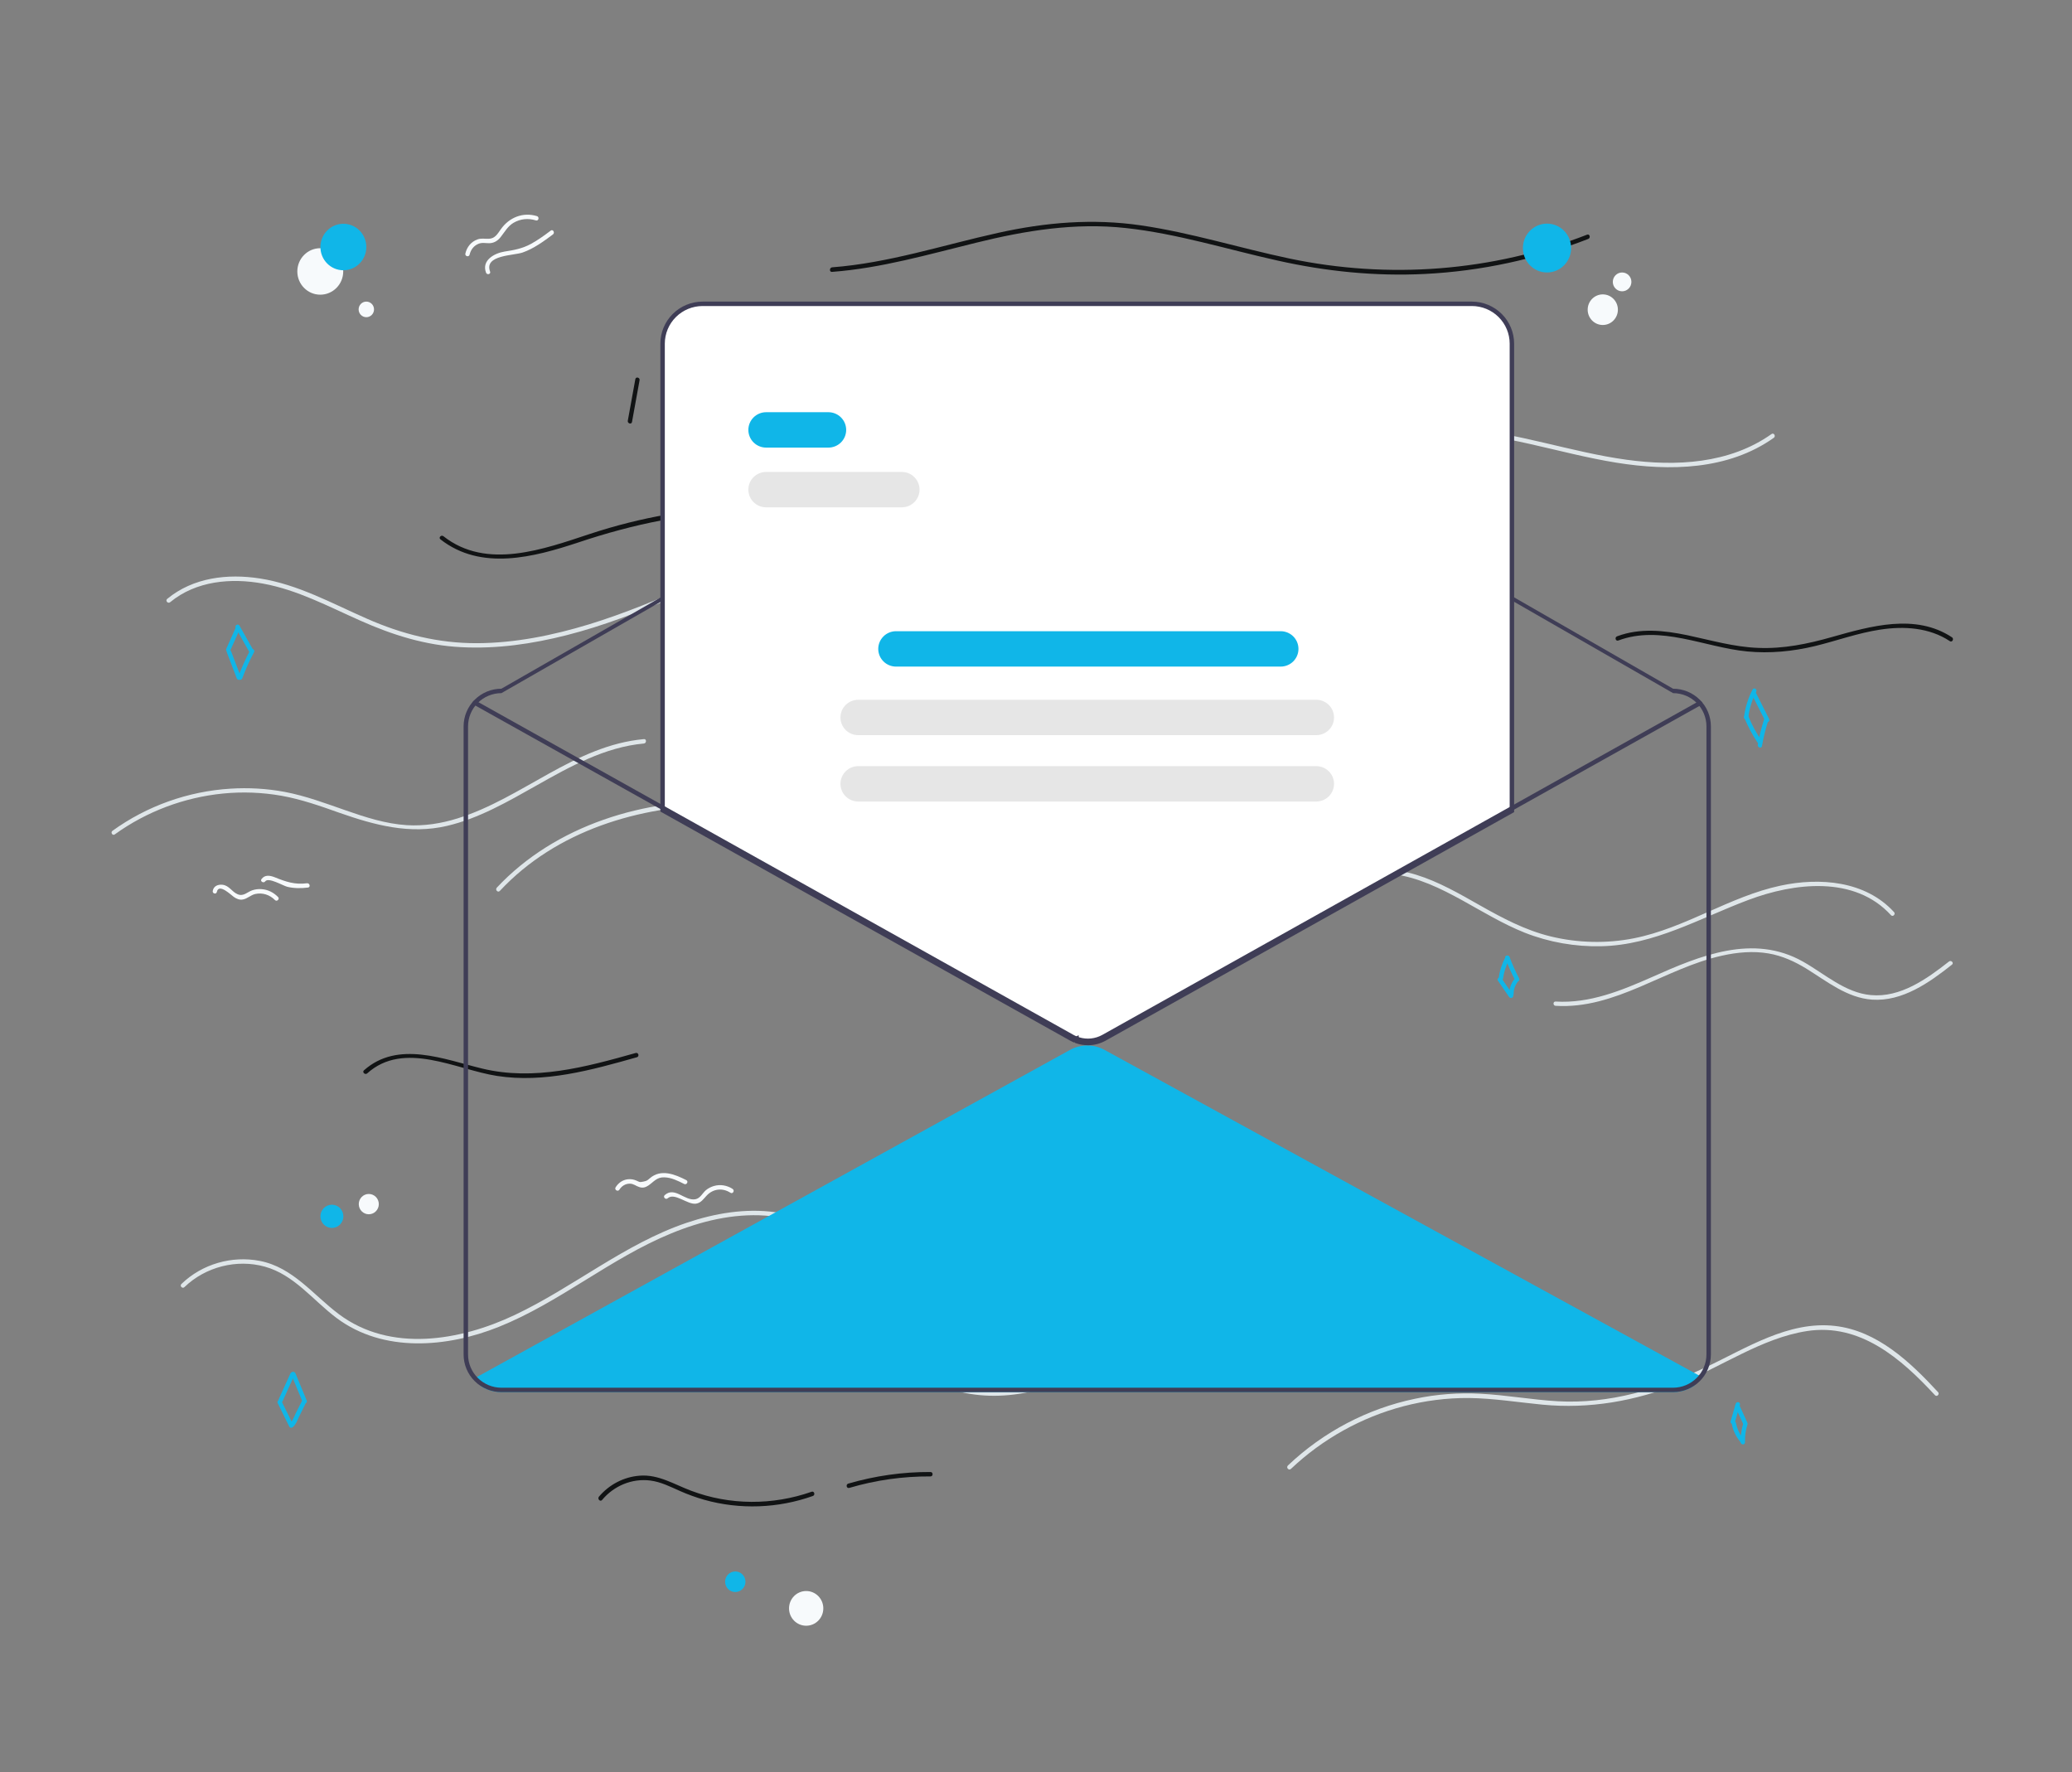 <svg width="304" height="260" viewBox="0 0 304 260" fill="none" xmlns="http://www.w3.org/2000/svg">
<rect x="0" y="0" width="304" height="260" fill="#808080" stroke="none"/>
<path d="M24.974 88.344C28.768 85.215 33.904 84.762 38.593 85.625C43.602 86.531 48.163 88.97 52.787 91.021C57.561 93.157 62.421 94.69 67.663 94.949C72.885 95.23 78.107 94.474 83.179 93.179C93.771 90.481 103.49 85.301 113.656 81.395C118.75 79.43 124.014 77.725 129.427 76.948C132.368 76.517 135.331 76.409 138.293 76.733C141.106 77.035 143.856 77.704 146.605 78.394C152.679 79.927 158.732 81.265 164.955 82.02C171.37 82.797 177.849 83.056 184.307 82.841C184.712 82.819 184.712 82.172 184.307 82.193C172.585 82.625 160.863 81.351 149.482 78.481C144.047 77.1 138.655 75.675 133.008 75.956C127.53 76.236 122.117 77.704 116.959 79.495C106.623 83.1 96.904 88.388 86.418 91.603C81.09 93.222 75.57 94.345 69.987 94.366C64.317 94.388 58.989 93.05 53.81 90.762C48.695 88.517 43.687 85.733 38.124 84.87C33.393 84.136 28.342 84.718 24.527 87.87C24.207 88.15 24.655 88.625 24.974 88.344Z" fill="#DFE6E9"/>
<path d="M139.764 68.618C154.533 75.071 171.306 73.992 186.417 69.309C194.601 66.762 202.742 63.352 211.459 63.373C220.24 63.395 228.573 66.503 237.162 67.884C244.962 69.136 253.551 68.985 260.243 64.237C260.584 63.999 260.265 63.438 259.924 63.675C253.743 68.057 245.9 68.445 238.654 67.453C230.448 66.33 222.563 63.438 214.272 62.834C205.982 62.229 198.16 64.755 190.381 67.345C182.623 69.913 174.78 71.92 166.617 72.395C157.581 72.935 148.438 71.704 140.105 68.057C139.721 67.884 139.401 68.445 139.764 68.618Z" fill="#DFE6E9"/>
<path d="M16.833 122.425C21.501 119.058 27.02 116.986 32.732 116.424C35.588 116.144 38.465 116.252 41.279 116.748C44.198 117.266 47.012 118.259 49.804 119.252C54.983 121.065 60.119 122.446 65.575 121.173C70.285 120.072 74.547 117.59 78.725 115.237C83.648 112.453 88.763 109.604 94.475 109.086C94.879 109.043 94.879 108.395 94.475 108.439C84.287 109.367 76.636 117.115 67.131 120.072C64.722 120.827 62.208 121.216 59.693 121.065C56.602 120.871 53.597 119.899 50.699 118.885C47.779 117.871 44.859 116.77 41.79 116.187C39.147 115.691 36.441 115.54 33.777 115.712C27.596 116.101 21.564 118.237 16.514 121.885C16.172 122.101 16.492 122.662 16.833 122.425Z" fill="#DFE6E9"/>
<path d="M73.333 130.712C81.623 121.842 93.814 118.216 105.6 118.108C112.441 118.043 119.261 119.036 125.932 120.482C132.283 121.842 138.442 123.611 145.006 122.726C151.869 121.798 158.284 118.82 164.422 115.69C164.784 115.496 164.465 114.935 164.102 115.129C158.263 118.108 152.189 120.935 145.688 121.971C142.364 122.489 139.018 122.446 135.693 121.906C132.326 121.367 129.043 120.46 125.697 119.748C113.507 117.158 100.527 116.057 88.55 120.266C82.646 122.338 77.19 125.64 72.885 130.237C72.608 130.561 73.055 131.014 73.333 130.712Z" fill="#DFE6E9"/>
<path d="M172.116 137.166C175.59 138.397 179.149 137.253 182.325 135.72C185.884 133.994 189.23 131.857 192.874 130.324C196.519 128.792 200.44 127.756 204.404 128.252C208.027 128.706 211.374 130.346 214.549 132.094C217.554 133.756 220.517 135.569 223.713 136.843C227.273 138.246 231.109 138.915 234.924 138.828C242.745 138.656 249.395 134.706 256.535 132.03C263.205 129.526 272.093 128.404 277.442 134.274C277.719 134.576 278.167 134.123 277.89 133.821C273.691 129.224 266.999 128.706 261.245 129.936C253.743 131.533 247.264 136.174 239.719 137.663C235.691 138.461 231.471 138.354 227.486 137.382C223.777 136.476 220.453 134.706 217.128 132.828C214.123 131.123 211.075 129.353 207.772 128.339C204.34 127.281 200.76 127.26 197.286 128.123C193.045 129.181 189.145 131.274 185.33 133.389C181.387 135.548 176.826 138.181 172.244 136.562C171.903 136.411 171.732 137.037 172.116 137.166Z" fill="#DFE6E9"/>
<path d="M228.232 147.569C237.055 148.109 244.323 142.044 252.656 140.209C254.872 139.713 257.217 139.497 259.476 139.886C261.501 140.231 263.333 141.073 265.081 142.152C268.086 144.008 271.006 146.404 274.672 146.663C279.126 146.965 283.069 144.159 286.394 141.526C286.713 141.267 286.266 140.814 285.946 141.073C282.707 143.62 278.828 146.404 274.48 145.994C270.708 145.648 267.724 142.886 264.548 141.094C257.238 136.95 249.416 140.209 242.405 143.339C237.908 145.325 233.24 147.246 228.253 146.943C227.827 146.9 227.827 147.548 228.232 147.569Z" fill="#DFE6E9"/>
<path d="M27.063 188.837C30.153 185.858 34.736 184.693 38.849 185.836C43.154 187.024 45.925 190.779 49.377 193.369C56.261 198.527 65.639 197.707 73.205 194.664C82.135 191.081 89.573 184.606 98.481 180.959C102.829 179.167 107.539 178.023 112.27 178.347C116.874 178.671 120.795 180.678 124.44 183.398C128.063 186.095 131.473 189.29 135.714 190.995C140.254 192.808 145.369 192.419 149.631 190.024C149.993 189.829 149.674 189.268 149.312 189.462C144.964 191.901 139.764 192.117 135.224 190.088C131.43 188.383 128.319 185.534 125.015 183.031C121.627 180.462 118.025 178.455 113.762 177.851C109.372 177.246 104.896 178.002 100.74 179.405C91.64 182.491 84.138 188.858 75.506 192.937C67.535 196.714 57.284 198.484 49.718 192.808C45.946 189.98 42.983 185.944 38.124 184.995C34.011 184.196 29.642 185.448 26.616 188.383C26.317 188.664 26.765 189.139 27.063 188.837Z" fill="#DFE6E9"/>
<path d="M108.946 200.88C112.462 198.571 116.639 197.47 120.838 197.815C124.674 198.139 128.297 199.585 131.814 201.031C135.224 202.434 138.676 203.902 142.342 204.506C146.178 205.132 150.057 204.657 153.744 203.513C158.156 202.132 162.248 199.931 166.276 197.708C166.638 197.513 166.319 196.952 165.956 197.146C158.582 201.182 150.484 205.434 141.831 203.751C134.606 202.348 128.255 197.815 120.817 197.168C116.511 196.801 112.206 197.945 108.605 200.319C108.285 200.557 108.605 201.118 108.946 200.88Z" fill="#DFE6E9"/>
<path d="M189.4 215.514C194.047 211.111 199.758 207.938 205.918 206.319C209.051 205.499 212.269 205.089 215.508 205.11C219.11 205.154 222.691 205.736 226.271 206.082C233.219 206.751 239.89 205.564 246.39 202.995C252.592 200.556 258.432 196.326 265.102 195.29C272.903 194.081 278.934 199.326 283.9 204.7C284.177 205.002 284.625 204.549 284.348 204.247C280.256 199.823 275.439 195.247 269.216 194.535C262.396 193.758 256.194 197.815 250.269 200.6C243.449 203.815 236.096 206.017 228.53 205.585C224.758 205.369 221.028 204.679 217.235 204.484C214.016 204.312 210.777 204.549 207.623 205.218C200.653 206.664 194.153 210.075 188.953 215.017C188.655 215.341 189.102 215.794 189.4 215.514Z" fill="#DFE6E9"/>
<path d="M64.616 79.128C70.583 83.812 78.362 81.74 84.863 79.582C92.919 76.884 101.082 75.179 109.607 75.006C110.011 75.006 110.011 74.358 109.607 74.358C101.764 74.51 94.027 75.869 86.568 78.33C79.812 80.553 71.415 83.682 65.063 78.675C64.744 78.416 64.296 78.869 64.616 79.128Z" fill="#111314"/>
<path d="M122.074 39.89C129.278 39.35 136.226 37.322 143.195 35.617C150.441 33.825 157.709 32.638 165.189 33.458C172.734 34.278 180.044 36.588 187.44 38.228C194.558 39.825 201.783 40.559 209.072 40.192C217.277 39.782 225.376 38.034 233.027 35.055C233.411 34.904 233.24 34.278 232.857 34.429C218.94 39.847 203.744 40.991 189.166 37.926C181.898 36.394 174.78 34.149 167.427 33.07C160.33 32.034 153.404 32.616 146.413 34.17C138.314 35.962 130.365 38.595 122.074 39.221C121.669 39.286 121.669 39.933 122.074 39.89Z" fill="#111314"/>
<path d="M237.417 93.978C243.641 91.647 250.098 94.971 256.321 95.575C259.667 95.899 262.992 95.575 266.253 94.798C269.45 94.021 272.562 92.877 275.822 92.381C279.318 91.841 283.047 92.057 286.074 94.064C286.415 94.302 286.734 93.741 286.393 93.503C281.023 89.963 274.458 91.863 268.789 93.46C265.23 94.474 261.671 95.208 257.963 95.057C254.425 94.928 251.036 93.935 247.583 93.201C244.152 92.489 240.614 92.1 237.268 93.352C236.863 93.482 237.034 94.108 237.417 93.978Z" fill="#111314"/>
<path d="M53.866 157.488C59.279 152.61 66.909 156.927 72.919 157.855C79.867 158.934 86.815 156.992 93.443 155.114C93.848 155.006 93.678 154.38 93.273 154.488C85.941 156.56 78.354 158.61 70.745 156.776C65.183 155.438 58.384 152.589 53.397 157.035C53.099 157.294 53.546 157.747 53.866 157.488Z" fill="#111314"/>
<path d="M88.337 220.068C90.063 217.996 92.727 216.873 95.413 217.219C96.947 217.413 98.354 218.125 99.76 218.751C100.932 219.269 102.126 219.701 103.341 220.046C108.562 221.514 114.168 221.298 119.261 219.485C119.645 219.355 119.474 218.73 119.091 218.859C113.379 220.866 107.07 220.866 101.38 218.708C98.908 217.78 96.606 216.291 93.857 216.506C91.534 216.679 89.381 217.801 87.868 219.593C87.612 219.938 88.081 220.391 88.337 220.068Z" fill="#111314"/>
<path d="M124.611 218.297C128.489 217.153 132.475 216.592 136.524 216.614C136.929 216.614 136.929 215.966 136.524 215.966C132.432 215.945 128.383 216.528 124.44 217.672C124.056 217.801 124.206 218.427 124.611 218.297Z" fill="#111314"/>
<path d="M129.683 50.531C133.455 53.467 137.057 56.618 140.509 59.963C140.808 60.244 141.255 59.791 140.957 59.51C137.483 56.143 133.817 52.97 130.002 49.992C129.683 49.711 129.363 50.272 129.683 50.531Z" fill="#111314"/>
<path d="M92.727 61.905C93.09 59.876 93.473 57.847 93.835 55.797C93.921 55.387 93.303 55.214 93.217 55.624C92.855 57.653 92.471 59.682 92.109 61.732C92.045 62.142 92.663 62.315 92.727 61.905Z" fill="#111314"/>
<path d="M215.615 74.768C216.297 74.768 216.851 74.208 216.851 73.516C216.851 72.825 216.297 72.265 215.615 72.265C214.932 72.265 214.378 72.825 214.378 73.516C214.378 74.208 214.932 74.768 215.615 74.768Z" fill="#F7FAFC"/>
<path d="M54.108 178.152C54.92 178.152 55.579 177.486 55.579 176.663C55.579 175.841 54.92 175.174 54.108 175.174C53.296 175.174 52.638 175.841 52.638 176.663C52.638 177.486 53.296 178.152 54.108 178.152Z" fill="#F7FAFC"/>
<path d="M46.99 43.235C48.85 43.235 50.357 41.709 50.357 39.825C50.357 37.942 48.85 36.415 46.99 36.415C45.13 36.415 43.623 37.942 43.623 39.825C43.623 41.709 45.13 43.235 46.99 43.235Z" fill="#F7FAFC"/>
<path d="M53.746 46.538C54.37 46.538 54.876 46.026 54.876 45.394C54.876 44.762 54.37 44.25 53.746 44.25C53.122 44.25 52.617 44.762 52.617 45.394C52.617 46.026 53.122 46.538 53.746 46.538Z" fill="#F7FAFC"/>
<path d="M118.281 238.521C119.669 238.521 120.795 237.381 120.795 235.975C120.795 234.568 119.669 233.428 118.281 233.428C116.892 233.428 115.766 234.568 115.766 235.975C115.766 237.381 116.892 238.521 118.281 238.521Z" fill="#F7FAFC"/>
<path d="M235.158 47.681C236.382 47.681 237.374 46.676 237.374 45.436C237.374 44.196 236.382 43.191 235.158 43.191C233.934 43.191 232.941 44.196 232.941 45.436C232.941 46.676 233.934 47.681 235.158 47.681Z" fill="#F7FAFC"/>
<path d="M237.993 42.739C238.746 42.739 239.357 42.121 239.357 41.358C239.357 40.595 238.746 39.977 237.993 39.977C237.24 39.977 236.629 40.595 236.629 41.358C236.629 42.121 237.24 42.739 237.993 42.739Z" fill="#F7FAFC"/>
<path d="M50.379 39.652C52.238 39.652 53.746 38.126 53.746 36.242C53.746 34.359 52.238 32.832 50.379 32.832C48.519 32.832 47.011 34.359 47.011 36.242C47.011 38.126 48.519 39.652 50.379 39.652Z" fill="#10B6E8"/>
<path d="M48.695 180.16C49.625 180.16 50.379 179.397 50.379 178.455C50.379 177.513 49.625 176.75 48.695 176.75C47.765 176.75 47.011 177.513 47.011 178.455C47.011 179.397 47.765 180.16 48.695 180.16Z" fill="#10B6E8"/>
<path d="M107.88 233.578C108.704 233.578 109.372 232.902 109.372 232.067C109.372 231.233 108.704 230.557 107.88 230.557C107.056 230.557 106.388 231.233 106.388 232.067C106.388 232.902 107.056 233.578 107.88 233.578Z" fill="#10B6E8"/>
<path d="M226.974 39.976C228.928 39.976 230.512 38.372 230.512 36.393C230.512 34.415 228.928 32.81 226.974 32.81C225.02 32.81 223.437 34.415 223.437 36.393C223.437 38.372 225.02 39.976 226.974 39.976Z" fill="#10B6E8"/>
<path d="M168.727 94.237C169.151 94.237 169.494 93.889 169.494 93.46C169.494 93.031 169.151 92.683 168.727 92.683C168.303 92.683 167.96 93.031 167.96 93.46C167.96 93.889 168.303 94.237 168.727 94.237Z" fill="#10B6E8"/>
<path d="M160.863 47.984C160.415 49.041 159.989 50.12 159.542 51.178C159.392 51.566 160.01 51.739 160.16 51.351C160.607 50.293 161.033 49.214 161.481 48.156C161.63 47.768 161.012 47.595 160.863 47.984Z" fill="#10B6E8"/>
<path d="M160.756 48.501C161.545 49.343 162.163 50.293 162.568 51.372C162.717 51.76 163.335 51.588 163.186 51.199C162.717 50.012 162.056 48.976 161.204 48.048C160.927 47.746 160.458 48.199 160.756 48.501Z" fill="#10B6E8"/>
<path d="M159.712 51.739C160.33 52.905 161.033 54.005 161.822 55.041C162.078 55.365 162.632 55.041 162.376 54.718C161.587 53.66 160.884 52.559 160.266 51.415C160.053 51.048 159.52 51.372 159.712 51.739Z" fill="#10B6E8"/>
<path d="M162.61 51.415C162.355 52.624 162.12 53.833 161.864 55.041C161.779 55.451 162.397 55.624 162.483 55.214C162.738 54.005 162.973 52.797 163.228 51.588C163.314 51.199 162.696 51.027 162.61 51.415Z" fill="#10B6E8"/>
<path d="M220.9 140.381C220.388 141.331 220.047 142.346 219.898 143.425C219.834 143.835 220.452 144.007 220.516 143.597C220.665 142.583 220.964 141.633 221.454 140.727C221.646 140.338 221.092 140.015 220.9 140.381Z" fill="#10B6E8"/>
<path d="M220.858 140.576C221.284 141.72 221.774 142.821 222.328 143.879C222.52 144.245 223.074 143.922 222.882 143.555C222.349 142.54 221.881 141.483 221.476 140.404C221.326 140.015 220.708 140.188 220.858 140.576Z" fill="#10B6E8"/>
<path d="M219.771 143.879C220.325 144.677 220.857 145.476 221.412 146.274C221.646 146.62 222.2 146.296 221.966 145.951C221.412 145.152 220.879 144.353 220.325 143.555C220.09 143.21 219.536 143.533 219.771 143.879Z" fill="#10B6E8"/>
<path d="M222.094 143.771C221.646 144.397 221.433 145.109 221.433 145.864C221.433 146.274 222.072 146.274 222.072 145.864C222.072 145.217 222.264 144.612 222.648 144.094C222.882 143.749 222.328 143.425 222.094 143.771Z" fill="#10B6E8"/>
<path d="M42.621 201.484C42.045 202.757 41.47 204.009 40.895 205.282C40.724 205.649 41.278 205.995 41.449 205.606C42.024 204.333 42.599 203.081 43.175 201.807C43.345 201.441 42.813 201.117 42.621 201.484Z" fill="#10B6E8"/>
<path d="M42.728 201.657C43.282 202.995 43.836 204.334 44.39 205.672C44.539 206.06 45.157 205.888 45.008 205.499C44.454 204.161 43.9 202.823 43.346 201.485C43.197 201.096 42.578 201.269 42.728 201.657Z" fill="#10B6E8"/>
<path d="M40.745 205.865C41.321 207.009 41.875 208.175 42.45 209.319C42.557 209.513 42.813 209.513 42.962 209.383C43.41 209.016 43.623 208.39 43.857 207.894C44.198 207.203 44.539 206.513 44.88 205.822C45.072 205.455 44.518 205.131 44.326 205.498C44.028 206.103 43.708 206.707 43.41 207.311C43.154 207.829 42.919 208.542 42.472 208.908C42.642 208.93 42.813 208.952 42.983 208.973C42.408 207.829 41.854 206.664 41.278 205.52C41.108 205.175 40.554 205.498 40.745 205.865Z" fill="#10B6E8"/>
<path d="M257.132 101.165C256.471 102.439 256.066 103.777 255.874 105.201C255.81 105.612 256.45 105.612 256.514 105.201C256.684 103.885 257.068 102.655 257.664 101.489C257.878 101.122 257.323 100.798 257.132 101.165Z" fill="#10B6E8"/>
<path d="M257.046 101.921C257.707 103.216 258.346 104.511 259.007 105.806C259.199 106.173 259.753 105.849 259.561 105.482C258.9 104.187 258.261 102.892 257.6 101.597C257.408 101.23 256.854 101.554 257.046 101.921Z" fill="#10B6E8"/>
<path d="M255.917 105.287C256.449 106.582 257.089 107.791 257.856 108.935C258.09 109.28 258.645 108.957 258.41 108.611C257.664 107.51 257.025 106.345 256.535 105.115C256.385 104.748 255.767 104.92 255.917 105.287Z" fill="#10B6E8"/>
<path d="M258.815 105.568C258.431 106.776 258.112 108.007 257.899 109.28C257.835 109.69 258.453 109.863 258.517 109.453C258.73 108.201 259.028 106.971 259.433 105.74C259.561 105.352 258.943 105.179 258.815 105.568Z" fill="#10B6E8"/>
<path d="M254.659 205.951C254.403 206.815 254.169 207.656 253.913 208.52C253.807 208.93 254.403 209.081 254.531 208.692C254.787 207.829 255.021 206.987 255.277 206.124C255.405 205.714 254.787 205.541 254.659 205.951Z" fill="#10B6E8"/>
<path d="M254.617 206.427C255 207.29 255.405 208.154 255.789 208.995C255.959 209.384 256.513 209.038 256.343 208.672C255.959 207.808 255.554 206.945 255.171 206.103C255 205.715 254.446 206.038 254.617 206.427Z" fill="#10B6E8"/>
<path d="M254.084 208.931C254.276 209.945 254.744 210.852 255.405 211.629C255.682 211.953 256.13 211.478 255.853 211.176C255.256 210.485 254.872 209.665 254.702 208.78C254.617 208.348 253.998 208.521 254.084 208.931Z" fill="#10B6E8"/>
<path d="M255.767 208.844C255.49 209.75 255.362 210.679 255.384 211.607C255.405 212.017 256.044 212.017 256.023 211.607C256.002 210.722 256.108 209.858 256.385 209.017C256.513 208.628 255.895 208.455 255.767 208.844Z" fill="#10B6E8"/>
<path d="M34.586 92.078C34.117 93.114 33.669 94.15 33.201 95.186C33.03 95.553 33.584 95.898 33.755 95.51C34.224 94.474 34.671 93.438 35.14 92.402C35.311 92.035 34.757 91.69 34.586 92.078Z" fill="#10B6E8"/>
<path d="M33.286 95.726C33.776 96.999 34.245 98.251 34.736 99.524C34.885 99.913 35.503 99.74 35.354 99.352C34.863 98.078 34.395 96.826 33.904 95.553C33.755 95.165 33.137 95.337 33.286 95.726Z" fill="#10B6E8"/>
<path d="M34.586 92.121C35.247 93.286 35.907 94.474 36.568 95.639C36.781 96.006 37.314 95.682 37.122 95.315C36.462 94.15 35.801 92.963 35.14 91.797C34.927 91.43 34.373 91.754 34.586 92.121Z" fill="#10B6E8"/>
<path d="M36.718 95.359C36.036 96.654 35.439 97.992 34.927 99.352C34.778 99.74 35.396 99.913 35.545 99.524C36.036 98.208 36.611 96.913 37.272 95.682C37.464 95.316 36.909 94.992 36.718 95.359Z" fill="#10B6E8"/>
<path d="M195.24 111.978C195.666 111.158 196.476 110.597 197.414 110.64C198.181 110.662 198.756 111.201 199.438 111.46C200.632 111.892 200.994 111.115 201.889 110.532C203.104 109.712 204.276 111.546 205.576 111.525C206.322 111.503 206.94 111.136 206.962 110.338C206.791 110.424 206.642 110.532 206.471 110.618C207.132 110.964 207.793 111.309 208.432 111.676C208.794 111.87 209.114 111.309 208.752 111.115C208.091 110.769 207.43 110.424 206.791 110.057C206.578 109.949 206.322 110.079 206.301 110.338C206.237 111.87 203.296 109.69 202.742 109.626C201.484 109.453 200.994 111.028 199.907 110.856C198.756 110.662 198.032 109.82 196.795 110.036C195.858 110.208 195.09 110.791 194.664 111.654C194.515 112.021 195.048 112.345 195.24 111.978Z" fill="#10B6E8"/>
<path d="M203.402 107.597C204.362 106.518 205.875 107.877 206.962 108.007C208.219 108.158 209.199 106.798 210.414 107.489C211.416 108.072 213.249 109.453 213.973 107.683C214.123 107.295 213.505 107.122 213.355 107.51C212.844 108.762 211.011 107.014 210.393 106.755C209.562 106.388 209.008 106.69 208.262 107.057C207.367 107.489 206.727 107.338 205.875 106.949C205.491 106.777 205.107 106.626 204.681 106.561C204.021 106.474 203.424 106.604 202.955 107.122C202.678 107.446 203.125 107.899 203.402 107.597Z" fill="#10B6E8"/>
<path d="M186.097 56.681C186.395 56.12 186.736 55.969 187.12 56.228C187.29 56.293 187.461 56.379 187.631 56.487C187.823 56.574 188.015 56.703 188.207 56.768C188.548 56.876 188.889 56.919 189.23 56.833C190.146 56.574 190.615 55.408 191.595 55.43C192.512 55.451 193.172 56.336 194.131 55.883C194.536 55.689 194.813 55.343 195.197 55.127C196.05 54.653 197.094 54.825 197.818 55.43C198.138 55.689 198.586 55.235 198.266 54.976C197.307 54.178 195.986 53.94 194.877 54.566C194.387 54.847 193.982 55.451 193.343 55.365C192.981 55.322 192.661 55.063 192.32 54.933C191.808 54.739 191.34 54.674 190.828 54.912C190.189 55.214 189.762 56.056 189.059 56.207C188.164 56.401 187.567 55.473 186.736 55.451C185.947 55.43 185.031 56.207 185.564 57.005C185.777 57.35 186.331 57.027 186.097 56.681Z" fill="#F7FAFC"/>
<path d="M193.173 52.861C193.428 51.458 195.837 52.818 196.689 52.667C197.243 52.58 197.648 52.192 198.16 51.998C198.97 51.674 199.758 51.803 200.504 52.257C200.866 52.472 201.186 51.911 200.824 51.695C200.184 51.307 199.502 51.113 198.778 51.177C198.458 51.199 198.16 51.285 197.883 51.393C197.03 51.76 196.689 52.17 195.623 51.911C194.6 51.652 192.853 51.134 192.576 52.688C192.469 53.098 193.087 53.271 193.173 52.861Z" fill="#F7FAFC"/>
<path d="M31.816 130.864C32.093 129.504 33.947 131.36 34.309 131.598C34.714 131.878 35.162 132.073 35.652 131.965C36.291 131.857 36.781 131.317 37.442 131.166C38.508 130.929 39.573 131.274 40.341 132.051C40.639 132.353 41.087 131.878 40.788 131.598C40.127 130.929 39.318 130.519 38.38 130.454C37.911 130.411 37.442 130.476 36.995 130.627C36.291 130.864 35.737 131.555 34.885 131.209C33.989 130.842 33.648 129.914 32.626 129.806C31.965 129.742 31.347 130.001 31.219 130.691C31.112 131.101 31.73 131.274 31.816 130.864Z" fill="#F7FAFC"/>
<path d="M38.913 129.31C39.381 128.662 41.534 129.957 42.152 130.108C43.154 130.346 44.177 130.346 45.2 130.216C45.605 130.151 45.434 129.525 45.029 129.59C43.26 129.828 41.896 129.353 40.298 128.705C39.573 128.425 38.849 128.317 38.358 128.986C38.124 129.31 38.678 129.633 38.913 129.31Z" fill="#F7FAFC"/>
<path d="M90.873 174.548C91.214 174.009 91.746 173.663 92.407 173.663C92.961 173.663 93.302 174.009 93.792 174.16C94.282 174.332 94.688 174.224 95.114 173.944C95.945 173.383 96.35 172.692 97.479 172.735C98.502 172.757 99.483 173.253 100.378 173.706C100.74 173.901 101.06 173.34 100.698 173.145C99.014 172.282 96.968 171.462 95.348 172.865C94.986 173.167 94.943 173.253 94.389 173.361C93.771 173.491 93.835 173.404 93.366 173.21C92.961 173.037 92.578 172.973 92.13 173.016C91.341 173.102 90.723 173.555 90.318 174.203C90.105 174.57 90.659 174.894 90.873 174.548Z" fill="#F7FAFC"/>
<path d="M97.97 175.8C98.972 174.915 100.868 176.772 102.104 176.599C102.85 176.491 103.191 175.93 103.682 175.412C104.619 174.397 106.026 174.246 107.177 175.002C107.518 175.218 107.838 174.678 107.497 174.441C106.665 173.901 105.685 173.728 104.726 174.009C104.3 174.138 103.916 174.333 103.575 174.613C103.064 175.045 102.744 175.822 102.019 175.951C100.463 176.232 98.993 174.031 97.522 175.347C97.224 175.628 97.671 176.081 97.97 175.8Z" fill="#F7FAFC"/>
<path d="M68.899 37.364C69.07 36.652 69.475 36.091 70.157 35.789C70.754 35.53 71.244 35.703 71.862 35.681C72.544 35.638 73.055 35.292 73.46 34.775C74.078 33.998 74.483 33.199 75.357 32.681C76.359 32.098 77.51 31.99 78.618 32.336C79.023 32.465 79.172 31.839 78.788 31.71C76.742 31.084 74.718 31.882 73.482 33.631C72.991 34.321 72.629 35.012 71.691 35.033C71.116 35.055 70.626 34.926 70.072 35.12C69.134 35.444 68.495 36.242 68.281 37.192C68.175 37.602 68.793 37.775 68.899 37.364Z" fill="#F7FAFC"/>
<path d="M71.904 39.847C70.988 37.386 75.378 37.516 76.7 37.041C78.341 36.458 79.747 35.422 81.133 34.386C81.452 34.149 81.133 33.587 80.813 33.825C79.875 34.537 78.916 35.228 77.893 35.789C76.614 36.48 75.4 36.696 74.014 36.911C72.544 37.149 70.626 38.185 71.308 39.998C71.435 40.386 72.053 40.235 71.904 39.847Z" fill="#F7FAFC"/>
<g clip-path="url(#clip0_109_13827)">
<path d="M249.56 201.962C249.241 202.406 248.918 202.848 248.598 203.286C247.679 203.916 246.589 204.252 245.473 204.25H73.564C72.498 204.251 71.454 203.944 70.56 203.367C70.263 202.977 69.969 202.585 69.672 202.192L69.969 202.03L156.997 154.036C157.769 153.611 158.637 153.388 159.519 153.387C160.402 153.386 161.27 153.607 162.043 154.03L249.267 201.799L249.56 201.962Z" fill="#10B6E8"/>
<path d="M245.473 101.045L170.049 57.709C166.877 55.886 163.278 54.926 159.615 54.924C155.951 54.922 152.352 55.879 149.178 57.699L73.564 101.045C72.094 101.047 70.685 101.629 69.645 102.663C68.606 103.698 68.021 105.1 68.019 106.562V198.733C68.02 200.196 68.605 201.598 69.645 202.632C70.684 203.667 72.094 204.248 73.564 204.25H245.473C246.943 204.248 248.352 203.666 249.392 202.631C250.431 201.597 251.016 200.195 251.019 198.733V106.562C251.016 105.1 250.432 103.698 249.392 102.663C248.353 101.629 246.943 101.047 245.473 101.045ZM250.366 198.733C250.363 200.023 249.846 201.259 248.93 202.172C248.013 203.084 246.77 203.598 245.473 203.601H73.564C72.267 203.599 71.024 203.085 70.107 202.173C69.19 201.26 68.673 200.023 68.671 198.733V106.562C68.672 105.272 69.189 104.035 70.106 103.122C71.023 102.209 72.267 101.696 73.564 101.694L149.178 58.348C152.352 56.528 155.951 55.571 159.615 55.573C163.278 55.575 166.877 56.535 170.049 58.358L245.473 101.694C246.77 101.696 248.014 102.209 248.931 103.122C249.849 104.035 250.365 105.272 250.366 106.562V198.733Z" fill="#3F3D56"/>
<path d="M159.616 153.193C159.048 153.195 158.484 153.1 157.947 152.914L157.849 152.879L157.829 152.661C157.767 152.691 157.705 152.72 157.643 152.747L157.578 152.776L157.512 152.747C157.374 152.687 157.238 152.619 157.106 152.545L97.051 118.97V50.416C97.052 48.824 97.689 47.298 98.82 46.173C99.951 45.047 101.485 44.414 103.085 44.412H215.952C217.552 44.414 219.086 45.047 220.217 46.173C221.348 47.298 221.985 48.824 221.986 50.416V119.058L221.903 119.105L162.127 152.545C161.359 152.971 160.495 153.194 159.616 153.193Z" fill="white"/>
<path d="M159.616 153.355C159.03 153.357 158.447 153.26 157.893 153.067L157.696 152.998L157.687 152.905L157.578 152.953L157.446 152.896C157.304 152.834 157.163 152.763 157.026 152.687L96.888 119.066V50.416C96.889 48.782 97.543 47.214 98.705 46.058C99.867 44.902 101.442 44.252 103.085 44.25H215.952C217.595 44.252 219.17 44.902 220.332 46.058C221.494 47.214 222.148 48.782 222.15 50.416V119.153L162.206 152.687C161.415 153.126 160.523 153.356 159.616 153.355ZM158.307 152.519C159.506 152.862 160.793 152.719 161.887 152.121L221.497 118.773V50.416C221.496 48.954 220.911 47.551 219.871 46.517C218.831 45.483 217.422 44.901 215.952 44.899H103.085C101.615 44.901 100.206 45.483 99.166 46.517C98.126 47.551 97.542 48.954 97.54 50.416V118.686L101.451 120.871L157.346 152.121C157.422 152.164 157.499 152.204 157.578 152.242C157.656 152.204 157.733 152.164 157.809 152.121L158.248 151.875L158.307 152.519Z" fill="#3F3D56"/>
<path d="M249.573 103.44L225.901 116.681L221.823 118.963L162.047 152.404C161.304 152.816 160.467 153.032 159.616 153.03C159.067 153.032 158.521 152.941 158.002 152.761C157.857 152.715 157.716 152.661 157.578 152.598C157.444 152.54 157.313 152.475 157.186 152.404L101.291 121.153L97.214 118.875L69.513 103.388C69.437 103.345 69.382 103.274 69.359 103.191C69.336 103.108 69.346 103.019 69.389 102.943C69.431 102.868 69.502 102.813 69.585 102.79C69.668 102.767 69.757 102.778 69.832 102.82L97.214 118.129L101.291 120.407L157.506 151.836C157.692 151.94 157.886 152.03 158.086 152.105C158.171 152.138 158.259 152.167 158.348 152.193C158.906 152.363 159.493 152.419 160.074 152.358C160.655 152.297 161.217 152.119 161.727 151.836L221.823 118.22L225.901 115.938L249.254 102.875C249.291 102.854 249.332 102.841 249.375 102.836C249.417 102.831 249.46 102.834 249.501 102.845C249.542 102.857 249.581 102.876 249.615 102.902C249.648 102.929 249.676 102.961 249.697 102.998C249.718 103.035 249.732 103.076 249.737 103.119C249.742 103.161 249.739 103.204 249.727 103.245C249.716 103.286 249.696 103.324 249.67 103.357C249.643 103.391 249.611 103.419 249.573 103.44Z" fill="#3F3D56"/>
<path d="M121.54 65.67H112.407C111.714 65.67 111.051 65.397 110.561 64.91C110.072 64.423 109.797 63.763 109.797 63.074C109.797 62.385 110.072 61.725 110.561 61.238C111.051 60.751 111.714 60.477 112.407 60.477H121.54C122.232 60.477 122.896 60.751 123.386 61.238C123.875 61.725 124.15 62.385 124.15 63.074C124.15 63.763 123.875 64.423 123.386 64.91C122.896 65.397 122.232 65.67 121.54 65.67Z" fill="#10B6E8"/>
<path d="M132.305 74.433H112.407C111.714 74.433 111.051 74.159 110.561 73.672C110.072 73.186 109.797 72.525 109.797 71.837C109.797 71.148 110.072 70.488 110.561 70.001C111.051 69.514 111.714 69.24 112.407 69.24H132.305C132.997 69.24 133.661 69.514 134.15 70.001C134.64 70.488 134.915 71.148 134.915 71.837C134.915 72.525 134.64 73.186 134.15 73.672C133.661 74.159 132.997 74.433 132.305 74.433Z" fill="#E6E6E6"/>
<path d="M187.898 97.8H131.465C130.773 97.8 130.109 97.527 129.62 97.04C129.13 96.553 128.855 95.892 128.855 95.204C128.855 94.515 129.13 93.855 129.62 93.368C130.109 92.881 130.773 92.607 131.465 92.607H187.898C188.59 92.607 189.254 92.881 189.744 93.368C190.233 93.855 190.508 94.515 190.508 95.204C190.508 95.892 190.233 96.553 189.744 97.04C189.254 97.527 188.59 97.8 187.898 97.8Z" fill="#10B6E8"/>
<path d="M193.117 107.861H125.92C125.228 107.861 124.564 107.587 124.074 107.1C123.585 106.613 123.31 105.953 123.31 105.264C123.31 104.576 123.585 103.915 124.074 103.428C124.564 102.942 125.228 102.668 125.92 102.668H193.117C193.81 102.668 194.473 102.942 194.963 103.428C195.452 103.915 195.727 104.576 195.727 105.264C195.727 105.953 195.452 106.613 194.963 107.1C194.473 107.587 193.81 107.861 193.117 107.861Z" fill="#E6E6E6"/>
<path d="M193.117 117.597H125.92C125.228 117.597 124.564 117.323 124.074 116.837C123.585 116.35 123.31 115.689 123.31 115.001C123.31 114.312 123.585 113.652 124.074 113.165C124.564 112.678 125.228 112.404 125.92 112.404H193.117C193.81 112.404 194.473 112.678 194.963 113.165C195.452 113.652 195.727 114.312 195.727 115.001C195.727 115.689 195.452 116.35 194.963 116.837C194.473 117.323 193.81 117.597 193.117 117.597Z" fill="#E6E6E6"/>
</g>
<defs>
<clipPath id="clip0_109_13827">
<rect width="183" height="160" fill="white" transform="translate(68.019 44.25)"/>
</clipPath>
</defs>
</svg>
